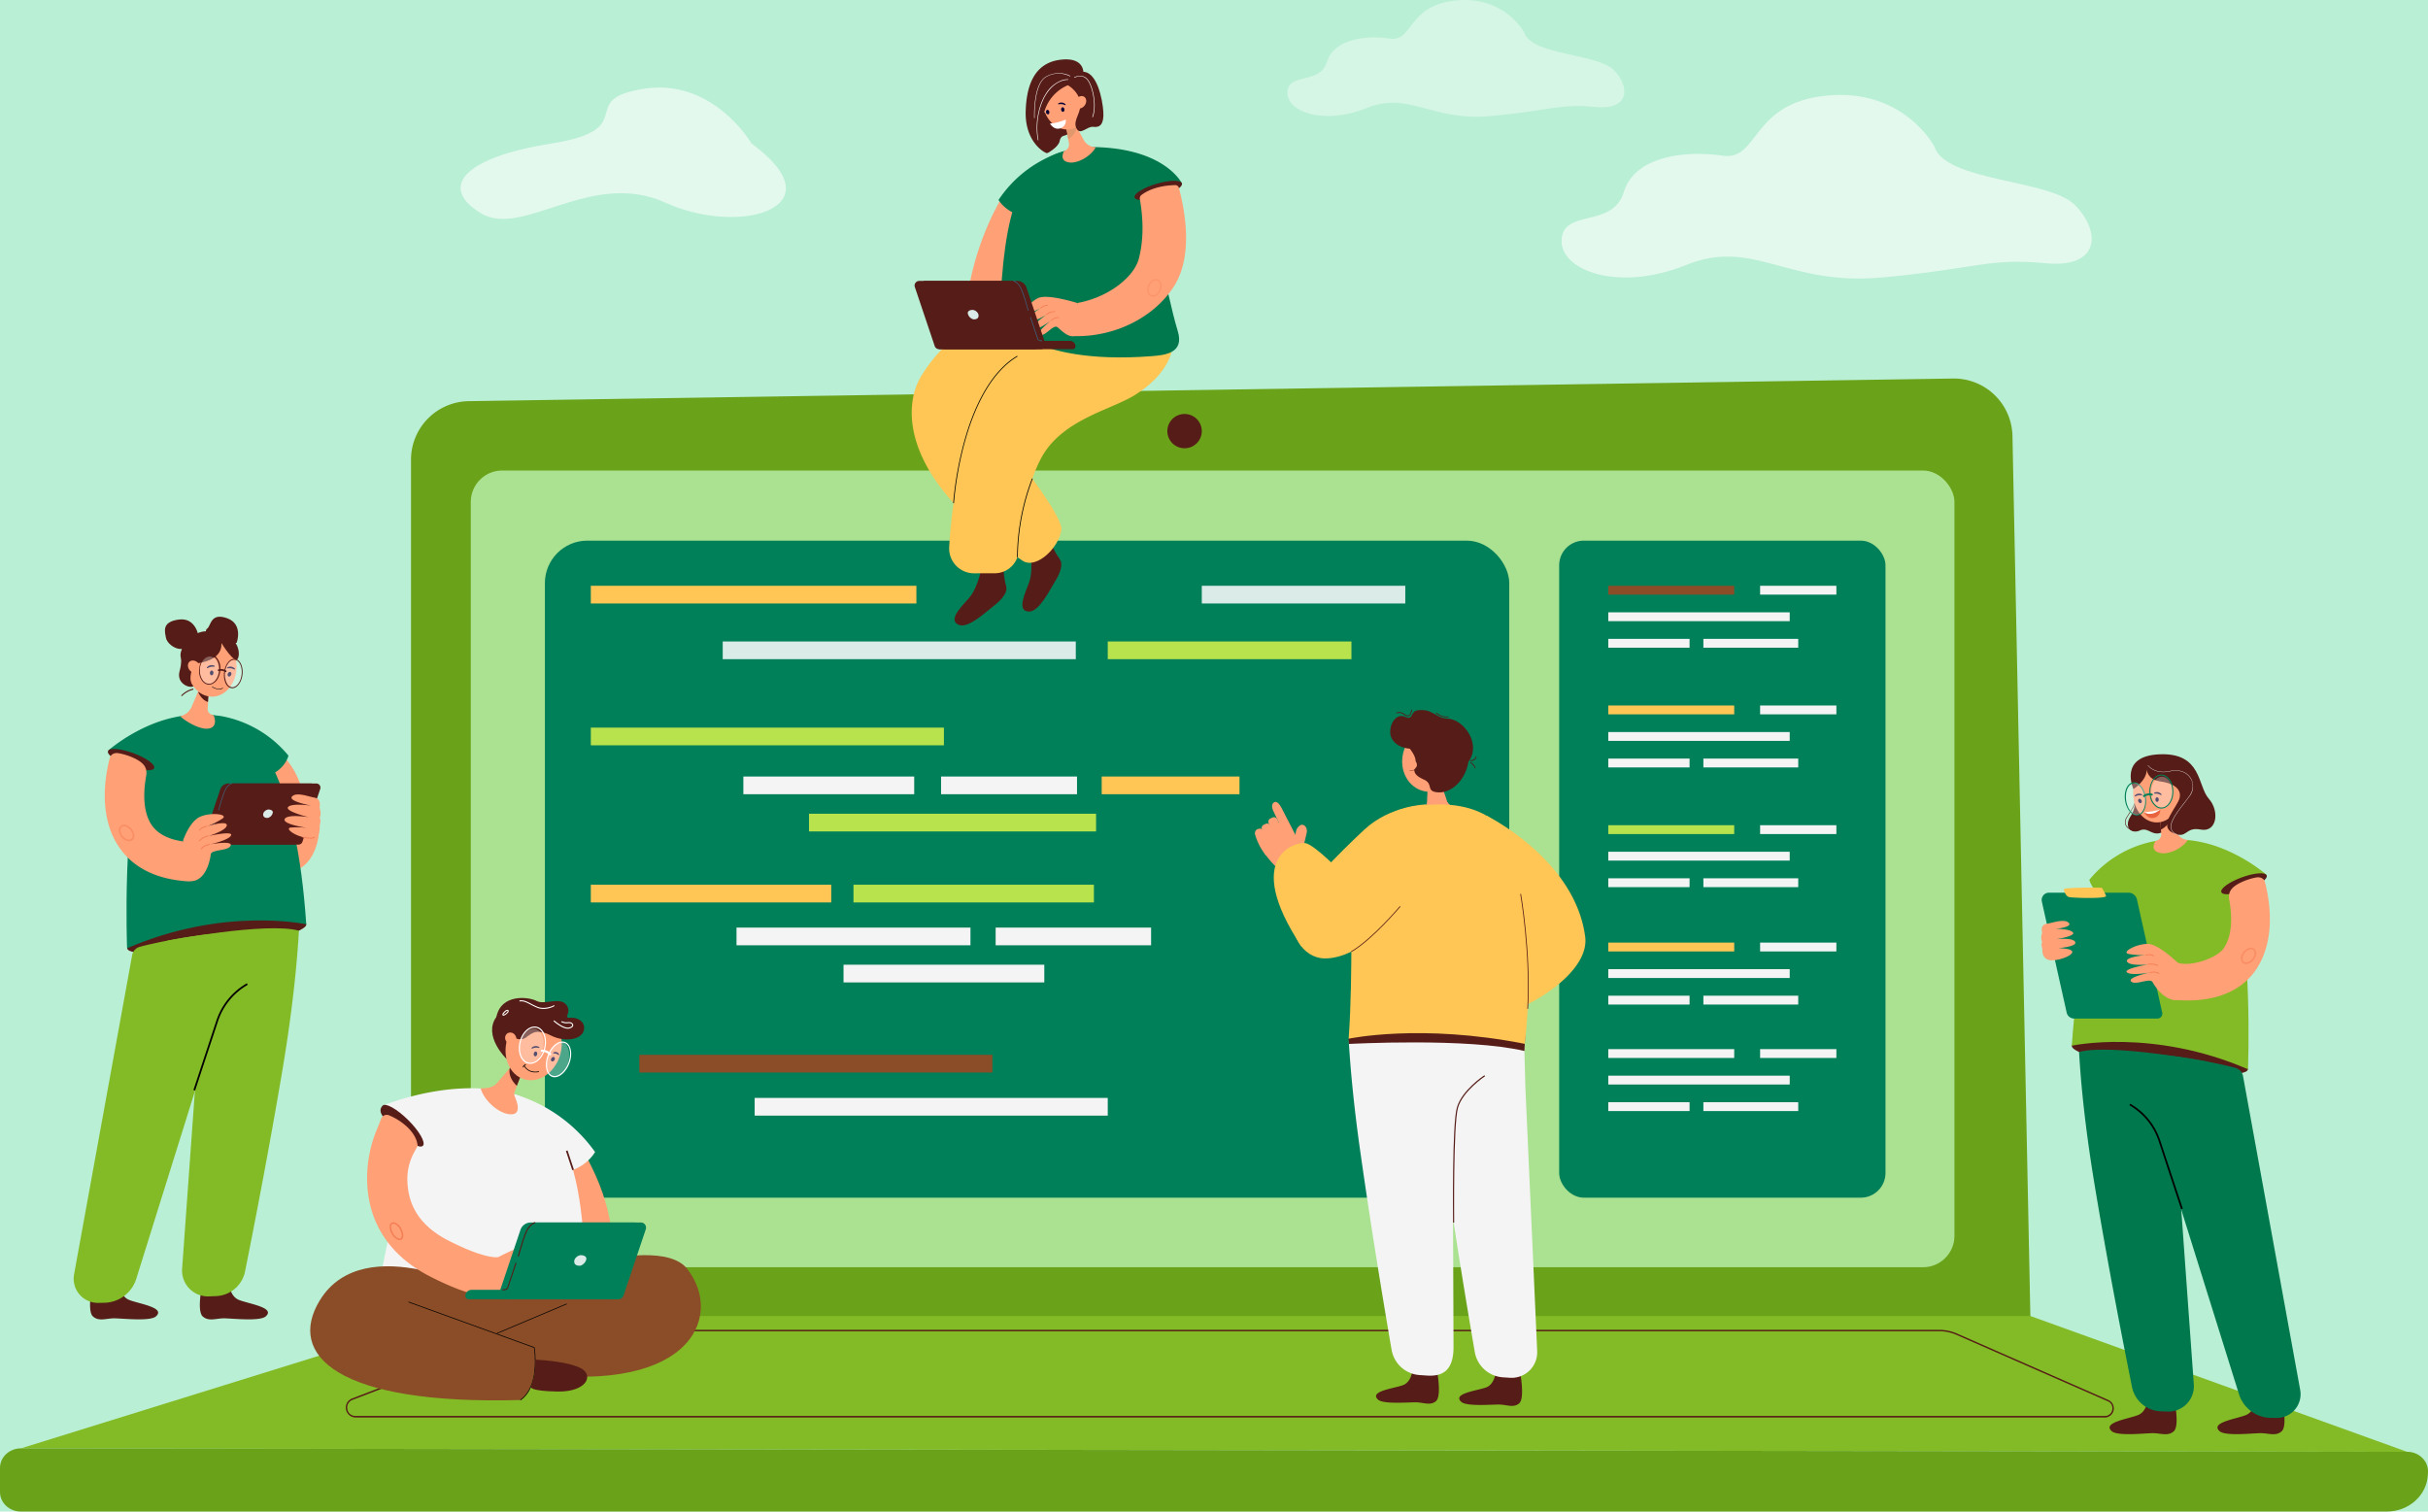 <svg id="Layer_1" data-name="Layer 1" xmlns="http://www.w3.org/2000/svg" viewBox="0 0 1279.61 796.71"><defs><style>.cls-1{fill:#b9efd4;}.cls-2{opacity:0.6;}.cls-3{fill:#fff;}.cls-4{opacity:0.4;}.cls-5{fill:#6aa319;}.cls-6{fill:#abe291;}.cls-7{fill:#83bb26;}.cls-8{fill:#561c17;}.cls-9{fill:#008059;}.cls-10{fill:#ffc655;}.cls-11{fill:#b8e34d;}.cls-12{fill:#8a4d27;}.cls-13{fill:#f4f4f4;}.cls-14{fill:#daebe8;}.cls-15{fill:#ffa076;}.cls-16{fill:#00784d;}.cls-17{opacity:0.3;}.cls-18{fill:#f47c53;}.cls-19{fill:#366f90;}.cls-20{fill:#020202;}.cls-21{fill:#e1986c;}.cls-22{fill:#080435;}.cls-23{fill:#e9633e;}.cls-24{opacity:0.5;}</style></defs><rect class="cls-1" width="1279.61" height="796.71"/><g class="cls-2"><path class="cls-3" d="M1019.82,77.17s-16-30.65-56.54-26.81-35.7,34.57-55,31.69-46.32,0-52.1,19.2-31.84,8.65-32.81,25,29.91,27.85,65.61,13.44,53.06,11.19,103.24,6.56,56.38-10.4,86.08-7.52,29-17.35,15.48-30.8S1025.61,95.74,1019.82,77.17Z" transform="translate(-0.39)"/></g><g class="cls-4"><path class="cls-3" d="M803.8,17.26S793.62-2.23,767.86.21s-22.7,22-35,20.15-29.45,0-33.13,12.21-20.24,5.49-20.85,15.87,19,17.71,41.71,8.55,33.74,7.11,65.63,4.17,35.85-6.61,54.73-4.78,18.43-11,9.84-19.58S807.48,29.06,803.8,17.26Z" transform="translate(-0.39)"/></g><g class="cls-2"><path class="cls-3" d="M396.51,75.68s-20.06-34.58-56.76-28.9-.82,21.28-48.94,28.9-58.72,23.87-36.7,36.86S312,89,351.16,106.85,442.67,109.46,396.51,75.68Z" transform="translate(-0.39)"/></g><path class="cls-5" d="M1039.91,763.38l-792.26-9A30.9,30.9,0,0,1,217,723.52V242.25a30.88,30.88,0,0,1,30.49-30.81l782-11.92A30.9,30.9,0,0,1,1061,229.71L1071.22,732A30.89,30.89,0,0,1,1039.91,763.38Z" transform="translate(-0.39)"/><rect class="cls-6" x="248.11" y="247.99" width="781.93" height="419.94" rx="16.57"/><polygon class="cls-7" points="235.56 693.64 11.04 763.4 1268.61 765.22 1070.05 693.64 235.56 693.64"/><path class="cls-5" d="M.39,773.7v12.71c0,5.69,4.93,10.3,11,10.3H1258.26c11.56,0,21.09-8.48,21.65-19.28L1280,776c.3-5.87-4.7-10.79-11-10.8L11.42,763.4C5.33,763.39.39,768,.39,773.7Z" transform="translate(-0.39)"/><ellipse class="cls-8" cx="624.29" cy="227.23" rx="9.08" ry="9.04"/><rect class="cls-9" x="287.17" y="284.95" width="508.24" height="346.32" rx="22.39"/><rect class="cls-9" x="821.71" y="284.95" width="171.99" height="346.32" rx="13.02"/><rect class="cls-10" x="311.38" y="308.75" width="171.58" height="9.33"/><rect class="cls-11" x="311.38" y="383.51" width="186.08" height="9.33"/><rect class="cls-10" x="311.38" y="466.32" width="126.7" height="9.33"/><rect class="cls-11" x="449.81" y="466.32" width="126.7" height="9.33"/><rect class="cls-12" x="336.94" y="555.98" width="186.08" height="9.33"/><rect class="cls-13" x="397.73" y="578.69" width="186.08" height="9.33"/><rect class="cls-13" x="388.16" y="488.91" width="123.3" height="9.33"/><rect class="cls-13" x="524.73" y="488.91" width="81.92" height="9.33"/><rect class="cls-13" x="444.56" y="508.48" width="105.81" height="9.33"/><rect class="cls-13" x="391.77" y="409.29" width="90.04" height="9.33"/><rect class="cls-11" x="426.36" y="428.9" width="151.29" height="9.33"/><rect class="cls-13" x="495.97" y="409.29" width="71.64" height="9.33"/><rect class="cls-12" x="847.61" y="308.75" width="66.36" height="4.66"/><rect class="cls-13" x="847.61" y="336.73" width="42.83" height="4.66"/><rect class="cls-13" x="897.72" y="336.73" width="49.99" height="4.66"/><rect class="cls-13" x="927.62" y="308.75" width="40.19" height="4.66"/><rect class="cls-13" x="847.61" y="322.74" width="95.61" height="4.66"/><rect class="cls-10" x="847.61" y="371.85" width="66.36" height="4.66"/><rect class="cls-13" x="847.61" y="399.83" width="42.83" height="4.66"/><rect class="cls-13" x="897.72" y="399.83" width="49.99" height="4.66"/><rect class="cls-13" x="927.62" y="371.85" width="40.19" height="4.66"/><rect class="cls-13" x="847.61" y="385.84" width="95.61" height="4.66"/><rect class="cls-11" x="847.61" y="434.95" width="66.36" height="4.66"/><rect class="cls-13" x="847.61" y="462.93" width="42.83" height="4.66"/><rect class="cls-13" x="897.72" y="462.93" width="49.99" height="4.66"/><rect class="cls-13" x="927.62" y="434.95" width="40.19" height="4.66"/><rect class="cls-13" x="847.61" y="448.94" width="95.61" height="4.66"/><rect class="cls-10" x="847.61" y="496.82" width="66.36" height="4.66"/><rect class="cls-13" x="847.61" y="524.81" width="42.83" height="4.66"/><rect class="cls-13" x="897.72" y="524.81" width="49.99" height="4.66"/><rect class="cls-13" x="927.62" y="496.82" width="40.19" height="4.66"/><rect class="cls-13" x="847.61" y="510.82" width="95.61" height="4.66"/><rect class="cls-13" x="847.61" y="552.97" width="66.36" height="4.66"/><rect class="cls-13" x="847.61" y="580.95" width="42.83" height="4.66"/><rect class="cls-13" x="897.72" y="580.95" width="49.99" height="4.66"/><rect class="cls-13" x="927.62" y="552.97" width="40.19" height="4.66"/><rect class="cls-13" x="847.61" y="566.96" width="95.61" height="4.66"/><rect class="cls-10" x="580.62" y="409.29" width="72.62" height="9.33"/><rect class="cls-14" x="380.89" y="338.11" width="186.08" height="9.33"/><rect class="cls-11" x="583.81" y="338.11" width="128.43" height="9.33"/><rect class="cls-14" x="633.37" y="308.75" width="107.25" height="9.33"/><path class="cls-8" d="M518.29,296.52s-1.85,12-6.77,18.14c-3.25,4-12.21,12-5.84,14.7,5.09,2.13,14.88-7.35,18.06-9.71s8-6.81,6.91-10.62c-2.2-7.87-1.47-17.77-1.47-17.77Z" transform="translate(-0.39)"/><path class="cls-8" d="M542.89,287.2s2.46,11.9,0,19.35c-1.63,4.91-7.24,15.51-.33,15.8,5.51.24,11.38-12,13.54-15.35s5.1-9.15,2.77-12.34c-4.82-6.63-7.59-16.16-7.59-16.16Z" transform="translate(-0.39)"/><path class="cls-10" d="M539.43,295.61c-66-43.83-62.76-82.24-53.61-97.25,10.63-17.45,27.45-31.24,53.24-37.39A142.34,142.34,0,0,1,558,157.84a13.18,13.18,0,0,1,14.52,13.42l-.59,22.36h0c-11-.22-44.44,3.12-53.19,20.84-1.82,3.69,42.62,55.65,41,65C557.83,290,545.89,299.9,539.43,295.61Z" transform="translate(-0.39)"/><path class="cls-10" d="M513.83,302.18a13.12,13.12,0,0,1-13.2-13.86c1-16.77,4.13-45.32,13.94-66.88,5.57-12.24,14.42-23.36,26.3-33.06A147.11,147.11,0,0,1,572.75,169c20.28-9.28,34.89-8,34.89-8l11.08,16.27c-.15,0,3.11,16.4-20.32,31-12.93,8-38.92,13-49.61,33.8-7.63,14.87-10.54,34.58-11.51,48.35a12.66,12.66,0,0,1-12.6,11.73Z" transform="translate(-0.39)"/><path class="cls-15" d="M528.91,103.31s-13.62,20.85-18.49,51.77c-3.23,20.45,34.17-3.36,34.17-3.36L546.25,109Z" transform="translate(-0.39)"/><path class="cls-16" d="M597,91.52s-10.37-17.64-34.28-12.23-33.66,29.73-35.37,88.1c0,0,14.36,25.29,79.68,20.36,7.24-.55,17.61-1.5,14.08-13.18C614.52,152.86,608.15,109.55,597,91.52Z" transform="translate(-0.39)"/><path class="cls-16" d="M623.29,96.68l-24.59,4.6s-43,12.66-55.05,12.76-17-8.67-17-8.67a63.61,63.61,0,0,1,30.06-24.14,60.62,60.62,0,0,1,6-1.94,44.67,44.67,0,0,1,10.69-1.78C614,77.05,623.29,96.68,623.29,96.68Z" transform="translate(-0.39)"/><path class="cls-8" d="M623.29,96.68c.54,1.93-4.62,5.15-11.51,7.19s-12.91,2.13-13.44.2,4.62-5.15,11.51-7.19S622.76,94.75,623.29,96.68Z" transform="translate(-0.39)"/><path class="cls-15" d="M619.05,151c-10.51,16.38-31.32,26.84-53.18,26.15l2.33-17.46c16.95-3.07,29.95-14.06,32.37-23.31,3-11.64,2-23,.55-31.48a2.2,2.2,0,0,1,.83-2.12c2.17-1.66,7.79-5,17.82-5.21A1.93,1.93,0,0,1,621.69,99C625.89,114.79,628.42,136.42,619.05,151Z" transform="translate(-0.39)"/><g class="cls-17"><path class="cls-18" d="M608,156.41a2.83,2.83,0,0,1-1.11-.23c-1.84-.78-2.48-3.42-1.44-5.88a5.57,5.57,0,0,1,2.86-3,3.08,3.08,0,0,1,2.38,0c1.83.79,2.48,3.42,1.44,5.89h0a5.58,5.58,0,0,1-2.87,3A3.38,3.38,0,0,1,608,156.41Zm1.58-8.58a2.58,2.58,0,0,0-1,.2,4.78,4.78,0,0,0-2.43,2.58c-.87,2.06-.41,4.23,1,4.84a2.27,2.27,0,0,0,1.75,0,4.76,4.76,0,0,0,2.42-2.59h0c.88-2,.42-4.22-1-4.83A2.14,2.14,0,0,0,609.56,147.83Z" transform="translate(-0.39)"/></g><path class="cls-15" d="M568.2,159.73s-15.71-5-20.7-2.62-9.58,9.11-6.18,8.31a36.05,36.05,0,0,0,7.47-3s-8.46,5.16-6.39,6.61,9.38-3.11,9.38-3.11-9.57,6.93-7.18,7.67,9.64-4.58,9.64-4.58-8.65,6.81-5.84,7.6,7.11-5.67,9.18-4.22,7.35,8.09,12.09,2.86Z" transform="translate(-0.39)"/><path class="cls-18" d="M548.92,162.55l-.26-.31c.1-.08,2.29-1.89,4-1.4l-.11.39C551.05,160.8,549,162.53,548.92,162.55Z" transform="translate(-0.39)"/><path class="cls-18" d="M551.92,166l-.27-.3a7.19,7.19,0,0,1,4.75-1.67l0,.4A6.91,6.91,0,0,0,551.92,166Z" transform="translate(-0.39)"/><path class="cls-18" d="M554.37,169.14l-.26-.31c.11-.1,2.7-2.24,4.52-1.56l-.14.38C556.89,167.05,554.4,169.12,554.37,169.14Z" transform="translate(-0.39)"/><path class="cls-8" d="M548.9,184.05H498.49a2.46,2.46,0,0,1-2.33-1.66l-10.47-31.14a2.42,2.42,0,0,1,2.32-3.18H536.5a5.1,5.1,0,0,1,4.86,3.47l9.87,29.33A2.42,2.42,0,0,1,548.9,184.05Z" transform="translate(-0.39)"/><path class="cls-8" d="M545.74,184.05H495.33a2.45,2.45,0,0,1-2.33-1.66l-10.48-31.14a2.43,2.43,0,0,1,2.33-3.18h48.48a5.12,5.12,0,0,1,4.87,3.47l9.87,29.33A2.43,2.43,0,0,1,545.74,184.05Z" transform="translate(-0.39)"/><path class="cls-14" d="M510.42,165c0-1.18,1.37-1.66,2.56-1.66s3.15,1.29,3.14,3-1.42,2-2.61,2A4,4,0,0,1,510.42,165Z" transform="translate(-0.39)"/><path class="cls-8" d="M564.28,179.65h-69v4.4h70.42a1.49,1.49,0,0,0,1.49-1.48h0A2.93,2.93,0,0,0,564.28,179.65Z" transform="translate(-0.39)"/><path class="cls-19" d="M542.16,163.81c0-.09-2.5-9.32-4.1-12.19a6.89,6.89,0,0,0-3.55-3.4l.09-.31c.08,0,2.1.6,3.74,3.55s4,11.89,4.13,12.27Z" transform="translate(-0.39)"/><path class="cls-19" d="M549.61,179.81c-1.87,0-2.34-.82-2.36-.85l-3.94-11.71.31-.1,3.93,11.68h0s.43.66,2.06.66Z" transform="translate(-0.39)"/><path class="cls-20" d="M503.14,265.19l-.41,0A184.11,184.11,0,0,1,508.46,233c4.3-15.69,12.66-36.3,28-45.45l.21.34c-15.24,9.09-23.55,29.6-27.84,45.21A183.34,183.34,0,0,0,503.14,265.19Z" transform="translate(-0.39)"/><path class="cls-20" d="M536.79,293.7h-.4a118.76,118.76,0,0,1,7.91-41.56l.38.16A118.21,118.21,0,0,0,536.79,293.7Z" transform="translate(-0.39)"/><path class="cls-8" d="M552.67,80.47s5.59-2.86,6.19-6.17,2.86-2.52,4-3.46-3.16-9.37-3.16-9.37l-12.44-3.24L550,73.47Z" transform="translate(-0.39)"/><path class="cls-15" d="M577.81,77.54a7.17,7.17,0,0,1-6.23-3.69l-3.91-7.11-1.14-2.07-6.68-12.13,2.2,13,1.32,7.81.38,2.23a3.61,3.61,0,0,1-2.61,4.06h0c-.83,1.67-1.87,5,2.27,5.9,4.87,1,12.15-3.37,14.47-8Z" transform="translate(-0.39)"/><path class="cls-21" d="M567.66,66.52c0,.07,0,.14,0,.22.08,4.25-4.27,6.65-4.27,6.65l0,0-1.32-7.81c1.34-.64,3.27-1.35,4.48-.89A1.87,1.87,0,0,1,567.66,66.52Z" transform="translate(-0.39)"/><ellipse class="cls-15" cx="559.46" cy="54.69" rx="12.43" ry="15.26" transform="matrix(1, -0.1, 0.1, 1, -3.05, 54.2)"/><path class="cls-3" d="M553.73,65.15A27.17,27.17,0,0,0,562.05,63a4.12,4.12,0,0,1-3.81,4.82C555.6,68.21,553.73,65.15,553.73,65.15Z" transform="translate(-0.39)"/><path class="cls-22" d="M558.27,55a.28.28,0,0,1-.2-.15.28.28,0,0,1,.12-.38,3.07,3.07,0,0,1,3.72.47.28.28,0,0,1,0,.4.31.31,0,0,1-.4,0,4.92,4.92,0,0,0-3.09-.39A.29.29,0,0,1,558.27,55Z" transform="translate(-0.39)"/><path class="cls-22" d="M561.38,57.62c.08.67-.24,1.26-.73,1.32s-.95-.43-1-1.1a1.08,1.08,0,0,1,.72-1.31C560.83,56.46,561.29,57,561.38,57.62Z" transform="translate(-0.39)"/><path class="cls-22" d="M553.42,58.9c.12.66-.16,1.27-.64,1.36s-1-.36-1.11-1,.16-1.27.64-1.36S553.29,58.24,553.42,58.9Z" transform="translate(-0.39)"/><path class="cls-8" d="M564.54,44.4A21.67,21.67,0,0,0,550,66.32c0,.57.08,1.14.14,1.74,0,0,6.53.81,7.47,7,.29,1.94-5.08,5.82-5.49,5.68-3.1-1-11.57-7.53-11.17-22s5-25.55,18.16-27.23,12.26,7.25,12.26,7.25A12.46,12.46,0,0,1,564.54,44.4Z" transform="translate(-0.39)"/><path class="cls-8" d="M562.68,44.6s.24.12.63.36c1.5.95,5.26,3.72,6.31,8.28,1.32,5.74-4,9.89-2,14.24s5.57-1.08,9-.62,5.65-1.31,5.25-7.91-3.41-21.81-11.24-21.08Z" transform="translate(-0.39)"/><path class="cls-15" d="M571.82,55.84c-1.28,1.46-3.22,1.78-4.35.72s-1-3.12.27-4.59,3.22-1.78,4.35-.72S573.09,54.38,571.82,55.84Z" transform="translate(-0.39)"/><path class="cls-3" d="M547.51,73.94a.14.14,0,0,1-.14-.12c-1.82-9.42.74-19,4.08-24.24a17,17,0,0,1,7.86-7,9.4,9.4,0,0,1,3.93-.79.14.14,0,0,1,.14.16.15.15,0,0,1-.16.13c-.06,0-6.39-.39-11.51,7.7-3.32,5.23-5.85,14.68-4.05,24a.15.15,0,0,1-.12.17Z" transform="translate(-0.39)"/><path class="cls-3" d="M576.2,61.77h-.05a.15.15,0,0,1-.09-.19c2.35-6.4-.15-16.86-2.9-19.79s-6.28-.91-6.43-.82a.15.15,0,0,1-.14-.26s3.93-2.15,6.78.88,5.35,13.6,3,20.09A.15.15,0,0,1,576.2,61.77Z" transform="translate(-0.39)"/><path class="cls-3" d="M545.56,62.29a.15.15,0,0,1-.15-.14,61.1,61.1,0,0,1,.53-9.46c.93-6.63,2.88-10.78,5.79-12.36a13.66,13.66,0,0,1,9-1.57A11.69,11.69,0,0,1,564.45,40a.16.16,0,0,1,0,.21.15.15,0,0,1-.2,0,13,13,0,0,0-12.43.3c-6.74,3.66-6.16,21.37-6.16,21.55a.14.14,0,0,1-.14.15Z" transform="translate(-0.39)"/><path class="cls-8" d="M1132.44,736.46s-.18,7.29-5.13,9.34-19.3,3.91-13.94,8.59c3.08,2.68,17.57,1,21.66,1s7.94,1.77,11-1c3.34-3,0-17.93,0-17.93a16.43,16.43,0,0,1-6.71,1.75C1134.73,738.09,1132.44,736.46,1132.44,736.46Z" transform="translate(-0.39)"/><path class="cls-8" d="M1189.29,736.46s-.18,7.28-5.13,9.34-19.29,3.91-13.94,8.59c3.08,2.68,17.57,1,21.67,1s7.93,1.77,11-1c3.35-3,0-17.93,0-17.93a16.43,16.43,0,0,1-6.71,1.75C1191.58,738.09,1189.29,736.46,1189.29,736.46Z" transform="translate(-0.39)"/><path class="cls-16" d="M1095.65,536.85s-.92,30.48,8.86,88.95c7,42.21,15.38,84.75,19.47,105.14a16,16,0,0,0,14.93,12.92l3.93.15a13.37,13.37,0,0,0,13.73-14.46l-9.92-138-2.44-45.41Z" transform="translate(-0.39)"/><path class="cls-8" d="M1185.06,563.67c-.45,3.71-21.53,3.26-47.33,0s-45.89-8.81-45.44-12.52,21.27-4.16,47.07-.91S1185.51,560,1185.06,563.67Z" transform="translate(-0.39)"/><path class="cls-16" d="M1125.27,558.62l55.09,176.14a17.76,17.76,0,0,0,16.58,12.55l3.31.06a12.53,12.53,0,0,0,12.37-14.89L1182.48,567a5.49,5.49,0,0,0-3.8-4.08C1168.34,559.93,1124.26,551.34,1125.27,558.62Z" transform="translate(-0.39)"/><path class="cls-7" d="M1176.44,462.27s-7.33-20.53-33.44-19.6-45.83,35.09-50.71,108.49c0,0,42.76-9.33,92.84,12.44C1185.13,563.6,1187.91,492.18,1176.44,462.27Z" transform="translate(-0.39)"/><path class="cls-7" d="M1194.78,461l-18.5,11.78s-47.55,4.74-60.17,2.46-14.59-11.52-14.59-11.52a58.66,58.66,0,0,1,34.86-20.46,63,63,0,0,1,6.62-.62,65.4,65.4,0,0,1,11.55.26C1177.13,445.35,1194.78,461,1194.78,461Z" transform="translate(-0.39)"/><path class="cls-20" d="M1149.89,637.35l-11.84-35.85a34,34,0,0,0-15.43-18.94l.46-.8a34.93,34.93,0,0,1,15.85,19.45l11.85,35.85Z" transform="translate(-0.39)"/><path class="cls-8" d="M1125.09,438.1c-.14,0-3.51-.85-4.51-3.25a4.69,4.69,0,0,1,.71-4.35l1.24-2c2.61-4.15,3.49-5.55,2.81-8.8l.3-.06c.71,3.37-.26,4.91-2.85,9-.38.59-.79,1.25-1.24,2a4.42,4.42,0,0,0-.69,4.07c.94,2.26,4.27,3.07,4.3,3.08Z" transform="translate(-0.39)"/><path class="cls-8" d="M1125.49,419.7a15.27,15.27,0,0,1-2.31,10.67c-3.47,5.46.3,9.44,5,7.34s6.49,3.87,12.5.57S1125.49,419.7,1125.49,419.7Z" transform="translate(-0.39)"/><path class="cls-15" d="M1153.26,442.75a7.24,7.24,0,0,1-5.89-4.29l-3.23-7.48-.94-2.17-5.52-12.76,1,13.23.58,7.94.16,2.26a3.61,3.61,0,0,1-3,3.81h0c-1,1.59-2.34,4.83,1.71,6.11,4.77,1.51,12.47-2.22,15.24-6.65Z" transform="translate(-0.39)"/><path class="cls-8" d="M1144.15,430.76c0,.08,0,.15,0,.22-.32,4.27-4.9,6.26-4.9,6.26l0,0-.58-7.94c1.41-.51,3.4-1,4.57-.47A1.86,1.86,0,0,1,1144.15,430.76Z" transform="translate(-0.39)"/><ellipse class="cls-15" cx="1136.69" cy="418.16" rx="12.49" ry="15.33"/><path class="cls-15" d="M1147.89,420.48c-1.41,1.34-3.39,1.48-4.42.3s-.71-3.21.71-4.56,3.39-1.48,4.42-.3S1149.31,419.13,1147.89,420.48Z" transform="translate(-0.39)"/><path class="cls-23" d="M1130.35,428.09a27.37,27.37,0,0,0,8.53-1.4,4.14,4.14,0,0,1-4.26,4.47C1131.93,431.32,1130.35,428.09,1130.35,428.09Z" transform="translate(-0.39)"/><path class="cls-3" d="M1130.35,428.09a5.6,5.6,0,0,0,3.44.84c2.41,0,5.09-2.24,5.09-2.24A40.94,40.94,0,0,1,1130.35,428.09Z" transform="translate(-0.39)"/><path class="cls-22" d="M1135.87,418.31a.25.25,0,0,1-.19-.17.27.27,0,0,1,.15-.36,3.07,3.07,0,0,1,3.68.81.27.27,0,0,1,0,.4.3.3,0,0,1-.4,0,4.87,4.87,0,0,0-3-.68A.28.28,0,0,1,1135.87,418.31Z" transform="translate(-0.39)"/><path class="cls-22" d="M1138.11,421.42c0,.67-.36,1.23-.85,1.25s-.9-.52-.93-1.2.36-1.23.85-1.24S1138.09,420.74,1138.11,421.42Z" transform="translate(-0.39)"/><path class="cls-22" d="M1125.73,419.79a.27.27,0,0,1-.24-.09.28.28,0,0,1,0-.4,3.11,3.11,0,0,1,3.72-.64.29.29,0,0,1,.14.38.32.32,0,0,1-.38.14,4.84,4.84,0,0,0-3.08.53A.35.35,0,0,1,1125.73,419.79Z" transform="translate(-0.39)"/><path class="cls-22" d="M1129,421.81a1.09,1.09,0,0,1-.3,1.47c-.45.2-1-.13-1.32-.75a1.08,1.08,0,0,1,.31-1.47C1128.13,420.85,1128.72,421.19,1129,421.81Z" transform="translate(-0.39)"/><path class="cls-8" d="M1131.77,405.61s.27,5.32,7,6.23,11.28,3.71,10.38,8.5-11.66,14.72-3.75,18.56,6.23-3.32,14.8-1.66,10.12-9.73,4.22-16.34-3.52-24.12-25.65-23.34-14,18.35-14,18.35S1131.79,411.48,1131.77,405.61Z" transform="translate(-0.39)"/><path class="cls-3" d="M1147.63,439.89a4.65,4.65,0,0,1-3.05-3c-1-3.56,3.21-8.95,6.89-13.71,1-1.25,1.89-2.43,2.7-3.56,2.26-3.13,2.45-6.72.52-9.6-2.11-3.15-6.14-4.48-10.51-3.48s-7.36.1-9.1-.84a8.28,8.28,0,0,1-2.79-2.31l.15-.1c0,.05,3.48,5,11.69,3.08,4.45-1,8.55.34,10.71,3.55a8.45,8.45,0,0,1-.52,9.8c-.81,1.13-1.73,2.32-2.7,3.57-3.66,4.72-7.81,10.08-6.86,13.56a4.37,4.37,0,0,0,2.93,2.84Z" transform="translate(-0.39)"/><path class="cls-9" d="M1125.26,429.59c-1.87-.68-3.52-2.75-4.41-5.51-1.44-4.51-.43-9.52,2.26-11.18a3.59,3.59,0,0,1,3.25-.31c1.87.68,3.52,2.74,4.4,5.5h0c1.45,4.5.43,9.52-2.25,11.18a3.53,3.53,0,0,1-1.91.56A4,4,0,0,1,1125.26,429.59Zm5-11.32c-.83-2.61-2.35-4.53-4.07-5.17a3.12,3.12,0,0,0-2.76.27c-2.48,1.53-3.38,6.27-2,10.54.84,2.6,2.36,4.53,4.08,5.17a3.13,3.13,0,0,0,2.75-.27c2.49-1.54,3.39-6.27,2-10.54Z" transform="translate(-0.39)"/><g class="cls-17"><path class="cls-3" d="M1145.21,415.17c1,4.37-.6,9.08-3.58,10.5s-6.2-1-7.2-5.36.6-9.08,3.58-10.5S1144.21,410.79,1145.21,415.17Z" transform="translate(-0.39)"/></g><g class="cls-17"><path class="cls-3" d="M1130.88,418.46c1,4.4-.33,9.17-3,10.65s-5.62-.87-6.63-5.27.33-9.17,3-10.65S1129.88,414.06,1130.88,418.46Z" transform="translate(-0.39)"/></g><path class="cls-9" d="M1137.48,425.73a8.22,8.22,0,0,1-4-5.75c-1.09-4.68.69-9.73,4-11.26a4.58,4.58,0,0,1,4,0,8.19,8.19,0,0,1,4,5.74h0c1.1,4.68-.68,9.73-4,11.26a4.59,4.59,0,0,1-2,.46A4.73,4.73,0,0,1,1137.48,425.73Zm.18-16.52c-3.05,1.43-4.69,6.2-3.66,10.64a7.79,7.79,0,0,0,3.72,5.38,4.17,4.17,0,0,0,3.57,0c3-1.43,4.7-6.2,3.66-10.63h0a7.79,7.79,0,0,0-3.71-5.38,4.3,4.3,0,0,0-1.83-.43A4.21,4.21,0,0,0,1137.66,409.21Z" transform="translate(-0.39)"/><path class="cls-9" d="M1130.29,420.1a.5.5,0,0,0,.33-.12h0a4.71,4.71,0,0,1,3.73-.66.54.54,0,0,0,.61-.4.51.51,0,0,0-.41-.6,5.59,5.59,0,0,0-4.59.86.51.51,0,0,0-.06.73A.52.52,0,0,0,1130.29,420.1Z" transform="translate(-0.39)"/><path class="cls-8" d="M1195,461.44c.64,1.85-4.19,5.32-10.8,7.75s-12.49,2.89-13.13,1,4.19-5.32,10.8-7.75S1194.4,459.58,1195,461.44Z" transform="translate(-0.39)"/><path class="cls-15" d="M1144,521.28l5.45-9.17c0-1.84-3.06-5.23-1.31-4.65,6.82,2.25,20.47-2.42,24.07-7.48,5-7,4.46-17.93,3.07-25.5-.71-3.87.57-6.46,5.27-8.94a32.37,32.37,0,0,1,9-3.06c2-.33,4,.46,4.49,2.41a81.39,81.39,0,0,1,2.35,13.39c1.18,13.26-1.39,24.81-7.43,33.37-7.43,10.52-21.26,17.25-43,15.35C1144,526.83,1144,523.26,1144,521.28Z" transform="translate(-0.39)"/><g class="cls-24"><path class="cls-18" d="M1184.12,508.14a2.74,2.74,0,0,1-1.72-.57c-1.47-1.18-1.31-3.82.36-5.89s4.22-2.78,5.7-1.6a3,3,0,0,1,1,2.7,6,6,0,0,1-1.36,3.19h0A5.4,5.4,0,0,1,1184.12,508.14Zm2.61-7.73a4.57,4.57,0,0,0-3.27,1.84c-1.33,1.65-1.56,3.76-.49,4.61s3.09.19,4.43-1.46h0a5.07,5.07,0,0,0,1.16-2.7,2.14,2.14,0,0,0-.67-1.92A1.85,1.85,0,0,0,1186.73,500.41Z" transform="translate(-0.39)"/></g><path class="cls-16" d="M1164.31,559.65s-51.5-9.79-68.2-5.17l8,11.81,29.77,1.68Z" transform="translate(-0.39)"/><path class="cls-9" d="M1137.4,536.85h-43.89a4,4,0,0,1-3.94-3.14l-13.08-58.51a3.85,3.85,0,0,1,3.78-4.69h41.88a4.57,4.57,0,0,1,4.45,3.55l13.33,59.65A2.58,2.58,0,0,1,1137.4,536.85Z" transform="translate(-0.39)"/><path class="cls-15" d="M1149.73,509s-11.21-11.38-17.35-11.48-14.06,4.38-10.27,5.25a40.34,40.34,0,0,0,8.94.64s-11,1-9.64,3.45,10.9,1.51,10.9,1.51-13,2.21-11,4.12,11.88.16,11.88.16-12,2.54-9.59,4.71,9.9-2.17,11.24.29,7.53,11.76,14.85,8.87Z" transform="translate(-0.39)"/><path class="cls-18" d="M1135.41,504.11c-1.32-1.19-4.27-.49-4.3-.49l-.11-.44c.13,0,3.22-.76,4.71.59Z" transform="translate(-0.39)"/><path class="cls-18" d="M1137.57,509.19a7.72,7.72,0,0,0-5.21-.62l-.11-.43a8,8,0,0,1,5.55.66Z" transform="translate(-0.39)"/><path class="cls-18" d="M1138.12,513.39c-1.3-1.38-4.8-.54-4.84-.53l-.11-.44c.16,0,3.8-.9,5.28.67Z" transform="translate(-0.39)"/><path class="cls-15" d="M1076.76,500.29s-.61,5.29,4.25,5.81c6.18.66,20.06-6,4.13-6.33-.39,0,10.17-.75,8.91-3.29s-10.38-1.38-10.38-1.38,11.1-1.69,9.13-3.71-9.16-1.75-9.16-1.75,9.39-1,7-3.27-8.46.06-11.28.47-3.28,2.22-2.72,4.75c0,0-.92,2.84-.14,4.4.3.6-.21,1.31-.19,1.78A16.68,16.68,0,0,0,1076.76,500.29Z" transform="translate(-0.39)"/><path class="cls-10" d="M1110.32,472.17a28.76,28.76,0,0,0-2.12-4.15c-.48-.39-20.26-.26-20.13.65s.91,3.63,2.73,4.14S1111.07,473.82,1110.32,472.17Z" transform="translate(-0.39)"/><path class="cls-8" d="M1109.65,747.12H187.7a5.19,5.19,0,0,1-1.82-10l89.58-34.38a27.54,27.54,0,0,1,9.87-1.83h736.94a23.74,23.74,0,0,1,9.57,2l79.71,35a4.84,4.84,0,0,1-1.9,9.26ZM285.33,701.69a26.7,26.7,0,0,0-9.57,1.77l-89.59,34.39a4.28,4.28,0,0,0-2.71,4.9,4.2,4.2,0,0,0,4.24,3.56h922a3.87,3.87,0,0,0,3.88-3.17,3.93,3.93,0,0,0-2.3-4.54l-79.72-35a22.83,22.83,0,0,0-9.24-1.94Z" transform="translate(-0.39)"/><path class="cls-15" d="M673.71,447.43l-1,.48a1.93,1.93,0,0,1-2.54-.9l-4.66-9.76a1.89,1.89,0,0,1,.9-2.52l1-.48a1.9,1.9,0,0,1,2.53.9l4.67,9.76A1.9,1.9,0,0,1,673.71,447.43Z" transform="translate(-0.39)"/><path class="cls-15" d="M677.59,444.65l-1.08.51a1.88,1.88,0,0,1-2.49-.88l-5-10.38a1.86,1.86,0,0,1,.89-2.48l1.08-.51a1.89,1.89,0,0,1,2.49.88l5,10.39A1.85,1.85,0,0,1,677.59,444.65Z" transform="translate(-0.39)"/><path class="cls-15" d="M683.07,453.6l-.7-.16a2.46,2.46,0,0,1-1.84-2.94l3-12.77c.31-1.31,2.06-3.3,3.37-3,2.18.52,2.44,3,2.14,4.27l-3,12.76A2.48,2.48,0,0,1,683.07,453.6Z" transform="translate(-0.39)"/><path class="cls-15" d="M681.92,443l-.4.18a2.33,2.33,0,0,1-3.1-1.09l-7-14.71c-.54-1.15-1.34-3.85.81-4.63,1.57-.56,3.11,2.17,4,3.92,1.77,3.52,6.82,13.25,6.82,13.25A2.32,2.32,0,0,1,681.92,443Z" transform="translate(-0.39)"/><path class="cls-15" d="M673.81,457.73s-10.07-8.79-10.63-17c-.2-2.83,12.52-8.81,15-6.82s7.87,14,7.87,14Z" transform="translate(-0.39)"/><path class="cls-15" d="M669.44,448.92l-1,.49c-.94.44-.17,2.25-.81,1.45a31.2,31.2,0,0,1-5.69-10.69,2.6,2.6,0,0,1,.9-3.06l.93-.27a2.2,2.2,0,0,1,2.62,1.24l4,8.35A1.88,1.88,0,0,1,669.44,448.92Z" transform="translate(-0.39)"/><path class="cls-8" d="M744.89,721.46s-.35,6.79-5,8.58-18.14,3.16-13.24,7.67c2.8,2.58,16.4,1.33,20.23,1.43s7.37,1.85,10.29-.61c3.2-2.72.45-16.73.45-16.73a15.35,15.35,0,0,1-6.32,1.46A12.35,12.35,0,0,1,744.89,721.46Z" transform="translate(-0.39)"/><path class="cls-13" d="M711.31,550.24c.89,14.1,2.58,32.4,5.71,54.79,6,42.67,13.2,85.7,16.76,106.33a16.07,16.07,0,0,0,14.7,13.4l3.95.27c8,.53,14-2.4,14-15L766,595.41l-6.18-45.8S709.84,527.1,711.31,550.24Z" transform="translate(-0.39)"/><path class="cls-8" d="M788.74,722.63s-.36,6.79-5,8.59-18.14,3.16-13.25,7.66c2.81,2.59,16.41,1.33,20.23,1.43s7.38,1.86,10.29-.61c3.2-2.72.45-16.73.45-16.73a15.28,15.28,0,0,1-6.31,1.46A12.18,12.18,0,0,1,788.74,722.63Z" transform="translate(-0.39)"/><path class="cls-13" d="M754.36,516.45s-1.75,30.64,6.5,89.75c6,42.67,13.2,85.7,16.76,106.33a16.1,16.1,0,0,0,14.7,13.41l4,.26A13.49,13.49,0,0,0,810.52,712l-6.23-139.1-1.22-45.76Z" transform="translate(-0.39)"/><path class="cls-8" d="M766.19,644.39c0-2.1-.58-51.59,2-60.63s14-16.73,14.53-17l.33.49c-.12.08-11.77,7.82-14.28,16.71s-2,60-2,60.47Z" transform="translate(-0.39)"/><path class="cls-15" d="M763,422.23l-3.08-9.17-.9-2.67-5.27-15.7L753,410.3l-.41,9.38-.13,3c-.09,2-1.42,2.44-3,4.19-.66.71-4.86,5-.09,6.95,5.93,2.42,17-1.24,21.25-6C770.58,427.73,764,425.19,763,422.23Z" transform="translate(-0.39)"/><path class="cls-15" d="M739.54,398.73c1.31-9.21,9.08-15.86,17.37-14.86s13.93,9.28,12.61,18.49-9.08,15.87-17.36,14.87S738.23,407.94,739.54,398.73Z" transform="translate(-0.39)"/><path class="cls-8" d="M746,394.69c-8.65.3-12.84-4.3-12.94-8.56-.13-5.47,3.6-10.31,7.94-8.28s2.48-3,6.66-3.48c7.8-1,9.27,4.14,15.65,4.39,8.43.32,18,13.27,11,22.72C774.3,401.48,752.85,394.45,746,394.69Z" transform="translate(-0.39)"/><path class="cls-8" d="M738.32,389.18s9.24,8.2,8,12.82-.91,6.43,4.48,8.89.63,6.46,7.82,6.75,16-7.55,16-20.44a18.54,18.54,0,0,0-4.47-11.88Z" transform="translate(-0.39)"/><path class="cls-15" d="M741.67,401.8a3.3,3.3,0,0,1,4.3-.92,2.73,2.73,0,0,1,.51,4,3.3,3.3,0,0,1-4.3.92A2.74,2.74,0,0,1,741.67,401.8Z" transform="translate(-0.39)"/><path class="cls-8" d="M777.77,405a.21.21,0,0,1-.21-.17,4.94,4.94,0,0,0-2.24-2.74.21.21,0,0,1-.08-.29.21.21,0,0,1,.29-.08,5.23,5.23,0,0,1,2.44,3,.21.21,0,0,1-.15.26Z" transform="translate(-0.39)"/><path class="cls-8" d="M775.43,401.16a.22.22,0,0,1-.22-.2.23.23,0,0,1,.2-.23s2.37-.15,2.7-1.82a.23.23,0,0,1,.26-.17.22.22,0,0,1,.16.26c-.4,2-3,2.15-3.09,2.16Z" transform="translate(-0.39)"/><path class="cls-8" d="M742.33,377.53a1.88,1.88,0,0,1-.46-.06,6.35,6.35,0,0,1-1.77-.87,3.67,3.67,0,0,0-3.61-.61.21.21,0,0,1-.26-.15.2.2,0,0,1,.14-.26,4.09,4.09,0,0,1,4,.66,6.06,6.06,0,0,0,1.65.82,1.09,1.09,0,0,0,.94-.14c.94-.64,1.17-2.67,1.17-2.69a.21.21,0,1,1,.42,0c0,.09-.24,2.25-1.35,3A1.39,1.39,0,0,1,742.33,377.53Z" transform="translate(-0.39)"/><path class="cls-8" d="M762.67,378.08a9.28,9.28,0,0,1-5.54-2.14.21.21,0,0,1,0-.3.22.22,0,0,1,.3,0s2.87,2.46,6.18,2a.2.2,0,0,1,.24.18.21.21,0,0,1-.18.24A6.55,6.55,0,0,1,762.67,378.08Z" transform="translate(-0.39)"/><path class="cls-8" d="M744,406.44a2.45,2.45,0,0,1-.6-.07.1.1,0,1,1,.06-.2c.08,0,2,.58,3.29-1.86a.1.1,0,0,1,.14,0,.1.1,0,0,1,0,.14A3.33,3.33,0,0,1,744,406.44Z" transform="translate(-0.39)"/><path class="cls-8" d="M711.31,550.24s62.71-3.4,92.48,3.72l.44-8.43L762.5,533.26l-33.7.82-10.35,2.19-7.3,11.21Z" transform="translate(-0.39)"/><path class="cls-10" d="M798.22,447.57S792.7,424,758.93,424c-58.84,0-42.34,47.69-47.78,123.49,0,0,37.94-8.17,92.83,2.7,0,0,5.35-41-1.56-75.76C800.6,465.26,800.93,455.54,798.22,447.57Z" transform="translate(-0.39)"/><path class="cls-10" d="M752.16,424s-18.88.28-32.92,13.44-32.11,31.29-36,41.72c-4.72,12.84,4,25.73,15,26s20.93-7.67,20.93-7.67Z" transform="translate(-0.39)"/><path class="cls-10" d="M835.76,493.36c-5.52-40.58-52-63.5-52-63.5l-9.92,50.9,19.38,6.11a15.33,15.33,0,0,1,8,23.49C793.46,521.19,789,535.7,796.92,533,810.53,528.46,838.52,511.19,835.76,493.36Z" transform="translate(-0.39)"/><path class="cls-8" d="M805.73,531.69l-.41,0c1.63-29.74-3.66-60.18-3.72-60.48l.41-.07C802.06,471.42,807.37,501.91,805.73,531.69Z" transform="translate(-0.39)"/><path class="cls-8" d="M712.7,501.75l-.21-.35c11.09-6.5,25.53-23.63,25.67-23.8l.32.27C738.33,478,723.85,495.22,712.7,501.75Z" transform="translate(-0.39)"/><path class="cls-10" d="M707.7,460.19s-14.26-14.77-19.25-15.78-33.72,6.87-2.18,54.42Z" transform="translate(-0.39)"/><path class="cls-15" d="M305.83,603.48c1.85,3.29,20.43,31.93,16.54,59.95l-20.22-7.28-9.24-37.76Z" transform="translate(-0.39)"/><path class="cls-13" d="M225.07,591.74s12.43-22.18,42.68-16,46.75,49.23,38.55,134.57c0,0-48.06-19-110.54-3.68C195.76,706.58,206.05,623.92,225.07,591.74Z" transform="translate(-0.39)"/><path class="cls-13" d="M202,582.78l21.26,21.12s54.51,14.66,69.65,14.49S314,607.2,314,607.2A80.65,80.65,0,0,0,275.37,578a73,73,0,0,0-7.62-2.25,78.16,78.16,0,0,0-13.51-2C227.48,572.16,202,582.78,202,582.78Z" transform="translate(-0.39)"/><path class="cls-8" d="M202,582.78c-3.4,3.68,1.84,7.69,7.72,13.53s11.93,9.23,13.54,7.6-1.84-7.7-7.71-13.53S203.56,581.09,202,582.78Z" transform="translate(-0.39)"/><path class="cls-15" d="M220.43,604s.32-4.22-5-9.6a32.26,32.26,0,0,0-10-6.54,3.12,3.12,0,0,0-4.14,1.73l-1.7,4.38,7.94,5.08Z" transform="translate(-0.39)"/><path class="cls-12" d="M258,682.24s-65.59-35.38-89.1,3.21c-17.4,28.57,8.76,55.17,105.79,52.47,0,0,9.59-4.47,7.26-27.66C281,701.07,258,682.24,258,682.24Z" transform="translate(-0.39)"/><path class="cls-12" d="M258,682.24s87.36-35.62,104.65-13.35c19.86,25.58.81,69-91.27,53.5l-11.22-12.13Z" transform="translate(-0.39)"/><path class="cls-20" d="M274.8,738.07l-.21-.3c10.18-7.23,7.45-25.81,7.2-27.37l-66.22-24,.13-.34,66.41,24.06,0,.1C282.17,710.43,285.58,730.42,274.8,738.07Z" transform="translate(-0.39)"/><path class="cls-8" d="M282.51,716.64s16.1.65,23.66,4.34,3.52,12.71-11.83,12.47-14.19-2.52-14.19-2.52S283.07,723,282.51,716.64Z" transform="translate(-0.39)"/><path class="cls-15" d="M261.9,683.93a21.41,21.41,0,0,0,13.26-4c6.71-5,7.95-13.07,7-18.41l-6.42-3.71c-.31-1.76-12.7,4.75-12.68,4.75s-5.91,1.7-26.2-8.62c-14.13-7.19-21.25-17.38-21.77-31.18-.39-10.4,4.27-16.24,5.36-18.77.15-.34-6.82-7.29-6.62-8l-5.23-2.65c.17-.59-5-2.63-5-2.8l-4,3.42a66.66,66.66,0,0,0-5.68,29.61c.57,15.06,6.82,35.85,33.37,49.36C241.75,680.29,253.12,683.93,261.9,683.93Z" transform="translate(-0.39)"/><path class="cls-9" d="M266.21,684.78h56.6a2.74,2.74,0,0,0,2.61-1.86l11.77-35a2.72,2.72,0,0,0-2.62-3.57H280.14a5.77,5.77,0,0,0-5.47,3.89L263.59,681.2A2.73,2.73,0,0,0,266.21,684.78Z" transform="translate(-0.39)"/><path class="cls-9" d="M269.76,684.78h56.6a2.76,2.76,0,0,0,2.62-1.86l11.76-35a2.72,2.72,0,0,0-2.61-3.57H283.69a5.75,5.75,0,0,0-5.46,3.89L267.15,681.2A2.72,2.72,0,0,0,269.76,684.78Z" transform="translate(-0.39)"/><path class="cls-14" d="M309.42,663.43c0-1.32-1.54-1.87-2.88-1.87S303,663,303,664.88s1.59,2.27,2.93,2.27S309.42,665.12,309.42,663.43Z" transform="translate(-0.39)"/><path class="cls-9" d="M249,679.84h77.44v4.94H247.33a1.67,1.67,0,0,1-1.67-1.67h0A3.28,3.28,0,0,1,249,679.84Z" transform="translate(-0.39)"/><path class="cls-8" d="M273.61,662.29h-.08a.29.29,0,0,1-.2-.35c.12-.43,2.82-10.52,4.65-13.8s4.16-4,4.26-4a.29.29,0,0,1,.35.2.29.29,0,0,1-.2.35s-2.17.64-3.92,3.76-4.56,13.56-4.59,13.67A.29.29,0,0,1,273.61,662.29Z" transform="translate(-0.39)"/><path class="cls-8" d="M265.42,680.12a.29.29,0,0,1-.29-.28.28.28,0,0,1,.29-.28c1.78,0,2.23-.72,2.23-.73L272,665.77a.28.28,0,1,1,.54.18l-4.41,13.11C268.12,679.15,267.57,680.12,265.42,680.12Z" transform="translate(-0.39)"/><path class="cls-18" d="M211,653.62a2.39,2.39,0,0,1-.63-.09,6.51,6.51,0,0,1-3.49-3.17c-1.44-2.49-1.48-5.08-.09-5.88a2,2,0,0,1,1.54-.15,6.55,6.55,0,0,1,3.49,3.17c1.44,2.5,1.48,5.08.09,5.89A1.86,1.86,0,0,1,211,653.62Zm-3.3-8.65a1.09,1.09,0,0,0-.54.14c-1,.58-.84,2.82.35,4.89a6,6,0,0,0,3,2.83,1.24,1.24,0,0,0,1-.08c1-.58.84-2.81-.35-4.89a5.93,5.93,0,0,0-3-2.82A1.82,1.82,0,0,0,207.71,645Z" transform="translate(-0.39)"/><path class="cls-15" d="M253.77,573.7c3.72-.11,6.54-.49,8.68-3l6.62-7.75,1.93-2.26,11.33-13.26-5.95,15.51-3.57,9.31-1.13,3c-.77,2,.24,2.93,1,5.27.29.95,2.24,6.79-2.85,6.82-6.34.05-14.35-7.28-16.11-13.61Z" transform="translate(-0.39)"/><path class="cls-8" d="M267.23,558S254.75,546,262,536s9,16.17,9,16.17l-2,6.07Z" transform="translate(-0.39)"/><path class="cls-8" d="M269.14,562.68a2.68,2.68,0,0,0-.07.27c-1.16,5.23,3.69,9.32,3.69,9.32l.05,0,3.57-9.31c-1.52-1.13-3.75-2.5-5.38-2.25A2.32,2.32,0,0,0,269.14,562.68Z" transform="translate(-0.39)"/><path class="cls-15" d="M295.55,556.2c2.81-9.33-1.14-18.79-8.84-21.14s-16.22,3.32-19,12.65,1.14,18.79,8.84,21.13S292.74,565.53,295.55,556.2Z" transform="translate(-0.39)"/><path class="cls-8" d="M270.31,546.36s4,2.87,7.31.44,5.68-4.73,13.14-1,15.62,2.06,17.13-2.14-2.05-7.43-6.73-7.22,1-2.35-2.27-6.77-11.52.13-15.62-2.06S264.58,523.51,262,536Z" transform="translate(-0.39)"/><path class="cls-15" d="M267.2,548.85a3,3,0,0,0,4.1,1.11,3,3,0,0,0,.63-4.22,3,3,0,0,0-4.1-1.11A3,3,0,0,0,267.2,548.85Z" transform="translate(-0.39)"/><path class="cls-3" d="M299.65,542.2c-3.13,0-7.38-3.8-7.58-4l.37-.4c.05,0,5,4.48,7.88,3.76,1.1-.28,1.72-.8,1.62-1.36s-.87-1-2-.92a6.13,6.13,0,0,1-3.8-.61l.29-.46a5.74,5.74,0,0,0,3.45.53c1.49-.15,2.44.59,2.58,1.37s-.35,1.55-2,2A3,3,0,0,1,299.65,542.2Z" transform="translate(-0.39)"/><path class="cls-3" d="M286.77,531.78a8.53,8.53,0,0,1-3.12-.55,35.08,35.08,0,0,1-3.52-1.67c-2.12-1.12-3.95-2.08-5.93-1.69l-.1-.54c2.17-.42,4.08.58,6.28,1.75a33.79,33.79,0,0,0,3.46,1.64c3.8,1.48,8.23-.65,8.51-.89l.4.37A11.88,11.88,0,0,1,286.77,531.78Z" transform="translate(-0.39)"/><path class="cls-3" d="M265.74,535.32a.85.85,0,0,1-.23,0c-.18-.07-.46-.28-.28-.95l0-.08c.3-.44,1.88-2.58,3-1.89.14.08.43.35.14.93S266.58,535.32,265.74,535.32Zm0-.8a.49.49,0,0,0,0,.27,3.38,3.38,0,0,0,1.69-1.1c.53-.54.57-.83.56-.87C267.48,532.51,266.37,533.64,265.74,534.52Z" transform="translate(-0.39)"/><path class="cls-22" d="M284.41,552.41a.28.28,0,0,0,.22-.15.29.29,0,0,0-.12-.4,3.18,3.18,0,0,0-3.9.36.31.31,0,0,0,0,.42.32.32,0,0,0,.42,0,5.05,5.05,0,0,1,3.24-.3A.28.28,0,0,0,284.41,552.41Z" transform="translate(-0.39)"/><path class="cls-22" d="M281.68,555.35c-.11.7.21,1.33.71,1.41s1-.42,1.12-1.12-.21-1.33-.71-1.41S281.79,554.65,281.68,555.35Z" transform="translate(-0.39)"/><path class="cls-22" d="M294.72,556.13a.22.22,0,0,0,.21-.06.39.39,0,0,0,.06-.42,2.08,2.08,0,0,0-2.89-.93.35.35,0,0,0-.17.37.22.22,0,0,0,.28.18,3.05,3.05,0,0,1,2.39.77A.18.18,0,0,0,294.72,556.13Z" transform="translate(-0.39)"/><path class="cls-22" d="M291,557.79a1.16,1.16,0,0,0,.12,1.58c.44.27,1.09,0,1.46-.61a1.16,1.16,0,0,0-.12-1.58C292,556.91,291.39,557.19,291,557.79Z" transform="translate(-0.39)"/><path class="cls-20" d="M282.58,565.22a6.62,6.62,0,0,1-6.05-3.32.21.21,0,1,1,.36-.2c2.36,4.16,7.17,3,7.37,2.94a.21.21,0,0,1,.1.4A8.66,8.66,0,0,1,282.58,565.22Z" transform="translate(-0.39)"/><path class="cls-20" d="M276.11,562.63H276a.22.22,0,0,1-.13-.26,2.76,2.76,0,0,1,1.36-1.41.23.23,0,0,1,.3.06.18.18,0,0,1,0,.26l-.06,0a2.29,2.29,0,0,0-1.17,1.18A.22.22,0,0,1,276.11,562.63Z" transform="translate(-0.39)"/><polygon class="cls-8" points="301.6 616.77 298.26 606.66 299.12 606.38 302.46 616.49 301.6 616.77"/><path class="cls-3" d="M292.68,567.79a3.87,3.87,0,0,1-2.8-1.17c-2.49-2.45-2.38-8.14.26-12.68,1.62-2.79,3.89-4.64,6.08-4.93a4,4,0,0,1,3.41,1.13c2.49,2.45,2.37,8.14-.27,12.68-1.62,2.79-3.89,4.63-6.08,4.93C293.08,567.77,292.88,567.79,292.68,567.79Zm4.13-18.21a4.75,4.75,0,0,0-.51,0c-2,.27-4.1,2-5.63,4.63h0c-2.5,4.31-2.66,9.67-.36,11.94a3.37,3.37,0,0,0,2.89.95c2-.27,4.11-2,5.63-4.63,2.51-4.31,2.67-9.67.36-11.94A3.31,3.31,0,0,0,296.81,549.58Z" transform="translate(-0.39)"/><g class="cls-17"><path class="cls-3" d="M275.31,547.27c-2.14,4.51-1.55,10,1.31,12.27s6.91.43,9.05-4.08,1.54-10-1.32-12.27S277.44,542.76,275.31,547.27Z" transform="translate(-0.39)"/></g><g class="cls-17"><path class="cls-3" d="M289.93,554.3c-2.14,4.54-1.86,10,.64,12.29s6.26.41,8.4-4.13,1.85-10-.65-12.29S292.07,549.77,289.93,554.3Z" transform="translate(-0.39)"/></g><path class="cls-3" d="M279.83,560.75a5,5,0,0,1-3.11-1.09c-3.16-2.46-3.86-8.38-1.55-13.19,1.34-2.81,3.43-4.74,5.72-5.27a5,5,0,0,1,4.35.94c3.16,2.46,3.85,8.37,1.55,13.19-1.34,2.81-3.43,4.73-5.72,5.27A5.38,5.38,0,0,1,279.83,560.75Zm2.3-19.09a4.65,4.65,0,0,0-1.1.13c-2.08.49-4.06,2.34-5.31,4.94h0c-2.18,4.57-1.57,10.15,1.38,12.44a4.43,4.43,0,0,0,3.83.84c2.08-.49,4.06-2.34,5.31-4.94,2.18-4.57,1.56-10.16-1.38-12.45A4.43,4.43,0,0,0,282.13,541.66Z" transform="translate(-0.39)"/><path class="cls-3" d="M290.29,556.23a.55.55,0,0,1-.45-.22,5.1,5.1,0,0,0-3.85-1.6.59.59,0,0,1-.56-.59.6.6,0,0,1,.59-.56,6.23,6.23,0,0,1,4.73,2,.58.58,0,0,1-.11.81A.56.56,0,0,1,290.29,556.23Z" transform="translate(-0.39)"/><polygon class="cls-20" points="262.03 702.94 261.89 702.6 298.62 687.07 298.76 687.4 262.03 702.94"/><path class="cls-15" d="M152.88,459.63s13.56-.62,15.72-21.33c2.22-21.29-22.31,0-22.31,0Z" transform="translate(-0.39)"/><path class="cls-15" d="M139,391.72c.83.33,14.56,4,20.64,24.64s-14.33,4.36-14.33,4.36Z" transform="translate(-0.39)"/><path class="cls-8" d="M121,675.63s.19,7.41,5.22,9.5,19.63,4,14.18,8.73c-3.13,2.73-17.87,1-22,1s-8.07,1.8-11.17-1c-3.4-3.05,0-18.23,0-18.23a16.73,16.73,0,0,0,6.82,1.78C118.64,677.29,121,675.63,121,675.63Z" transform="translate(-0.39)"/><path class="cls-8" d="M63.14,675.63s.19,7.41,5.22,9.5,19.62,4,14.17,8.73c-3.12,2.73-17.87,1-22,1s-8.07,1.8-11.16-1c-3.4-3.05,0-18.23,0-18.23a16.73,16.73,0,0,0,6.82,1.78C60.82,677.29,63.14,675.63,63.14,675.63Z" transform="translate(-0.39)"/><path class="cls-7" d="M158.39,472.6s.93,31-9,90.48C142.2,606,133.73,649.27,129.57,670a16.23,16.23,0,0,1-15.19,13.14l-4,.16a13.62,13.62,0,0,1-14-14.71l10.09-140.32L109,482.09Z" transform="translate(-0.39)"/><path class="cls-8" d="M67.45,499.89c.45,3.77,21.89,3.31,48.14,0s46.67-9,46.21-12.73-21.63-4.24-47.87-.93S67,496.11,67.45,499.89Z" transform="translate(-0.39)"/><path class="cls-7" d="M128.25,494.75l-56,179.14a18,18,0,0,1-16.85,12.77l-3.37.06a12.74,12.74,0,0,1-12.58-15.15L70.07,503.24a5.55,5.55,0,0,1,3.87-4.15C84.45,496.08,129.29,487.34,128.25,494.75Z" transform="translate(-0.39)"/><path class="cls-9" d="M76.21,396.74s7.45-20.87,34-19.92,46.61,35.68,51.58,110.34c0,0-43.49-9.5-94.43,12.65C67.37,499.81,64.54,427.17,76.21,396.74Z" transform="translate(-0.39)"/><path class="cls-9" d="M57.56,395.49l18.81,12s48.37,4.82,61.2,2.5,14.84-11.71,14.84-11.71A59.62,59.62,0,0,0,117,377.44a65.36,65.36,0,0,0-6.74-.62,66.59,66.59,0,0,0-11.74.25C75.51,379.54,57.56,395.49,57.56,395.49Z" transform="translate(-0.39)"/><path class="cls-20" d="M103.21,574.82l-.89-.29,12.05-36.46a35.5,35.5,0,0,1,16.12-19.79l.46.81a34.62,34.62,0,0,0-15.69,19.27Z" transform="translate(-0.39)"/><path class="cls-8" d="M57.29,395.9c-.65,1.89,4.27,5.42,11,7.88s12.7,2.94,13.36,1.06-4.27-5.42-11-7.88S57.94,394,57.29,395.9Z" transform="translate(-0.39)"/><path class="cls-15" d="M103.44,461.13l.22-13.69a3.53,3.53,0,0,0-3.29-3.57c-9.53-.68-16.2-3.62-19.85-8.76C75.44,428,76,416.87,77.39,409.17c.72-3.94-.58-6.57-5.36-9.09A32.81,32.81,0,0,0,62.85,397c-2-.35-4.05.46-4.57,2.45A83.29,83.29,0,0,0,55.89,413c-1.2,13.49,1.41,25.23,7.56,33.94,7.55,10.7,19.72,16.61,36.2,17.62A3.55,3.55,0,0,0,103.44,461.13Z" transform="translate(-0.39)"/><g class="cls-24"><path class="cls-18" d="M68.4,443.4a5.49,5.49,0,0,1-4.05-2.21A6.06,6.06,0,0,1,63,438a3,3,0,0,1,1-2.74,3.07,3.07,0,0,1,2.91-.41,6.46,6.46,0,0,1,4.27,5.28,3.08,3.08,0,0,1-1,2.74A2.77,2.77,0,0,1,68.4,443.4Zm-2.65-7.86a1.85,1.85,0,0,0-1.18.38,2.18,2.18,0,0,0-.68,2,5.1,5.1,0,0,0,1.18,2.74c1.35,1.67,3.42,2.35,4.5,1.49a2.18,2.18,0,0,0,.68-2,5.53,5.53,0,0,0-3.62-4.47A2.83,2.83,0,0,0,65.75,435.54Z" transform="translate(-0.39)"/></g><path class="cls-7" d="M88.55,495.8s52.38-10,69.36-5.26l-8.14,12-30.28,1.7Z" transform="translate(-0.39)"/><path class="cls-8" d="M109.7,445.18l45.15,0a2.18,2.18,0,0,0,2.08-1.48l9.4-27.89a2.18,2.18,0,0,0-2.08-2.86H120.83a4.59,4.59,0,0,0-4.36,3.1l-8.85,26.27A2.17,2.17,0,0,0,109.7,445.18Z" transform="translate(-0.39)"/><path class="cls-8" d="M112.53,445.18l45.16,0a2.2,2.2,0,0,0,2.08-1.48l9.39-27.89a2.17,2.17,0,0,0-2.08-2.85l-43.42,0a4.58,4.58,0,0,0-4.36,3.11l-8.85,26.26A2.17,2.17,0,0,0,112.53,445.18Z" transform="translate(-0.39)"/><path class="cls-14" d="M144.18,428.17c0-1.06-1.23-1.49-2.3-1.49s-2.82,1.16-2.81,2.64,1.27,1.81,2.34,1.81A3.53,3.53,0,0,0,144.18,428.17Z" transform="translate(-0.39)"/><path class="cls-19" d="M115.75,427.06l-.28-.08c.09-.34,2.25-8.38,3.7-11a6.27,6.27,0,0,1,3.35-3.17l.08.28a6,6,0,0,0-3.17,3C118,418.71,115.77,427,115.75,427.06Z" transform="translate(-0.39)"/><polygon class="cls-19" points="110.81 440.6 110.53 440.5 114.05 430.05 114.33 430.14 110.81 440.6"/><path class="cls-15" d="M168.87,435.22s.75,5.86-4.22,6.41c-6.34.71-15-4.94-11-5.45a43.77,43.77,0,0,1,8.78.21s-13.26-1.87-12-4.68,12.63-1,12.63-1-12.79-3.13-10.81-5.36,12.33-.68,12.33-.68-12.63-2.34-10.28-4.86,8.7.09,11.6.55c2.75.44,3.42,2.47,2.91,5.27,0,0,1,3.14.24,4.87-.3.66.24,1.45.24,2A19,19,0,0,1,168.87,435.22Z" transform="translate(-0.39)"/><path class="cls-15" d="M96.87,443s3.35-10.08,9.08-12.55,14.93-1.31,11.7,1a41.41,41.41,0,0,1-8.15,4.07s10.71-3.32,10.41-.49-9.66,5.62-9.66,5.62,13.07-2.93,11.91-.35-11.1,4.74-11.1,4.74,12.26-2.24,10.85.72-10.15,1.79-10.46,4.62-2.49,14-10.49,14.08Z" transform="translate(-0.39)"/><path class="cls-18" d="M105.68,437.83l-.42-.2c.88-1.84,4.07-2.35,4.2-2.37l.07.45S106.45,436.2,105.68,437.83Z" transform="translate(-0.39)"/><path class="cls-18" d="M105.63,443.44l-.37-.27a8,8,0,0,1,5-2.77l.06.45A7.8,7.8,0,0,0,105.63,443.44Z" transform="translate(-0.39)"/><path class="cls-18" d="M106.76,447.61l-.44-.16c.78-2.05,4.54-2.64,4.7-2.67l.07.46S107.43,445.81,106.76,447.61Z" transform="translate(-0.39)"/><path class="cls-18" d="M163.92,442a20.3,20.3,0,0,1-4.19-.56l.11-.45c1.36.34,5.15,1,6.31.05l.3.35A4.12,4.12,0,0,1,163.92,442Z" transform="translate(-0.39)"/><path class="cls-8" d="M125.15,338.7s3.6-9.82-5.17-12.89-8.37,4.19-10.42,5.52.85,7.42,5,9.14S125.15,338.7,125.15,338.7Z" transform="translate(-0.39)"/><path class="cls-15" d="M111.2,383.81C115.42,382.45,113,377,113,377c-1.9-.33-3.3-1.59-3.18-3.52l.16-2.36L110,370l.25-3.74.23-3.36.92-13.79-5.68,13.33-1,2.27-3.32,7.81a8.72,8.72,0,0,1-6,5C97.32,379.58,106.25,385.41,111.2,383.81Z" transform="translate(-0.39)"/><path class="cls-8" d="M104.77,364.66S106.47,369,110,370l.25-3.74C108.08,365.43,104.77,364.66,104.77,364.66Z" transform="translate(-0.39)"/><path class="cls-8" d="M95.76,346.88s.55,2.26-.73,6.9c-1.88,6.79,5.92,9.58,7.91,7.63.24-.24-.15-11.77-.15-11.77l-2.5-1.46Z" transform="translate(-0.39)"/><path class="cls-15" d="M125.07,351.19c0-8.82-5.91-15.94-13.1-15.9s-13,7.22-12.92,16,5.91,15.94,13.1,15.91S125.12,360,125.07,351.19Z" transform="translate(-0.39)"/><path class="cls-8" d="M117.15,339c-.36.5,1.73,8.7-13.55,10.75s-6.2-16.48,5.08-17c16.3-.69,18.73,10.21,17.18,14.14S117.15,339,117.15,339Z" transform="translate(-0.39)"/><path class="cls-8" d="M105.27,347.09s-6.22,6.59-4,13.29c0,0-3.65-3.93-3.74-5.4a56,56,0,0,1,.85-6.79Z" transform="translate(-0.39)"/><path class="cls-15" d="M100.8,353.73c1.49,1.39,3.55,1.53,4.61.3s.72-3.36-.76-4.75-3.54-1.52-4.6-.29S99.32,352.34,100.8,353.73Z" transform="translate(-0.39)"/><path class="cls-22" d="M113.32,351.41a.29.29,0,0,0,0-.56,3.24,3.24,0,0,0-3.83.87.3.3,0,0,0,0,.42.33.33,0,0,0,.42,0,5,5,0,0,1,3.17-.73A.31.31,0,0,0,113.32,351.41Z" transform="translate(-0.39)"/><path class="cls-22" d="M111,354.66c0,.7.38,1.28.89,1.3s.94-.55,1-1.25-.38-1.29-.89-1.3S111,354,111,354.66Z" transform="translate(-0.39)"/><path class="cls-22" d="M123.89,352.89a.3.3,0,0,0,.25-.09.3.3,0,0,0,0-.42,3.23,3.23,0,0,0-3.87-.64.3.3,0,0,0-.15.39.34.34,0,0,0,.4.15,5,5,0,0,1,3.21.53A.38.38,0,0,0,123.89,352.89Z" transform="translate(-0.39)"/><path class="cls-22" d="M120.5,355a1.14,1.14,0,0,0,.33,1.54c.47.21,1.08-.15,1.36-.79a1.14,1.14,0,0,0-.33-1.54C121.4,354,120.78,354.37,120.5,355Z" transform="translate(-0.39)"/><g class="cls-17"><path class="cls-3" d="M106,350.77c-1.16,3.79-.06,8,2.48,9.49s5.53-.47,6.7-4.26.06-8.05-2.47-9.49S107.17,347,106,350.77Z" transform="translate(-0.39)"/></g><g class="cls-17"><path class="cls-3" d="M119,353.05c-.72,3.84.56,7.92,2.85,9.12s4.75-.93,5.47-4.76-.56-7.91-2.86-9.11S119.72,349.22,119,353.05Z" transform="translate(-0.39)"/></g><path class="cls-8" d="M105.3,353.5c0,.2,0,.41,0,.61a8.69,8.69,0,0,0,1.8,5,5,5,0,0,0,1.44,1.22,4.06,4.06,0,0,0,1.61.52l.45,0a4.29,4.29,0,0,0,1.51-.31,6.39,6.39,0,0,0,3.1-2.9,9.61,9.61,0,0,0,.81-1.9,10.19,10.19,0,0,0,.44-2.17,7.26,7.26,0,0,0,.06-.93A8.39,8.39,0,0,0,114,346a4.81,4.81,0,0,0-.66-.45,4,4,0,0,0-3.57-.23,6.85,6.85,0,0,0-3.61,3.95c-.12.27-.21.56-.31.85s-.1.35-.14.53a10.43,10.43,0,0,0-.29,1.54A11.1,11.1,0,0,0,105.3,353.5Zm8,5.75a4.81,4.81,0,0,1-1.39.87,3.78,3.78,0,0,1-1.3.27,3.65,3.65,0,0,1-1.85-.48,4.62,4.62,0,0,1-1.46-1.3,8.54,8.54,0,0,1-1.56-5.2h0c0-.31,0-.62,0-.93a6.64,6.64,0,0,1,.12-.88,8.47,8.47,0,0,1,.31-1.3,9.63,9.63,0,0,1,.44-1.14,6.36,6.36,0,0,1,.3-.58l0,0,0-.06a7.58,7.58,0,0,1,.69-1,5.36,5.36,0,0,1,2.15-1.66,3.58,3.58,0,0,1,3.15.21,3.23,3.23,0,0,1,.49.33c1.65,1.24,2.58,3.73,2.52,6.38a7.54,7.54,0,0,1-.06.94,11,11,0,0,1-.41,2,9.87,9.87,0,0,1-.78,1.81,7.32,7.32,0,0,1-1.44,1.81Z" transform="translate(-0.39)"/><path class="cls-8" d="M118.79,355.29c0,.22,0,.43,0,.64l.06.62c0,.14,0,.29.06.42v0l.06.35h0a11.59,11.59,0,0,1,0-3.22.75.75,0,0,0-.17-.1c0,.21,0,.41,0,.62S118.79,355.09,118.79,355.29Zm0,0c0,.22,0,.43,0,.64l.06.62c0,.14,0,.29.06.42v0l.06.35h0a11.59,11.59,0,0,1,0-3.22.75.75,0,0,0-.17-.1c0,.21,0,.41,0,.62S118.79,355.09,118.79,355.29Zm0,0c0,.22,0,.43,0,.64l.06.62c0,.14,0,.29.06.42v0l.06.35h0a11.59,11.59,0,0,1,0-3.22.75.75,0,0,0-.17-.1c0,.21,0,.41,0,.62S118.79,355.09,118.79,355.29Zm0,0c0,.22,0,.43,0,.64l.06.62c0,.14,0,.29.06.42v0l.06.35h0a11.59,11.59,0,0,1,0-3.22.75.75,0,0,0-.17-.1c0,.21,0,.41,0,.62S118.79,355.09,118.79,355.29Zm0,0c0,.22,0,.43,0,.64l.06.62c0,.14,0,.29.06.42v0l.06.35h0a11.59,11.59,0,0,1,0-3.22.75.75,0,0,0-.17-.1c0,.21,0,.41,0,.62S118.79,355.09,118.79,355.29Zm0,0c0,.22,0,.43,0,.64l.06.62c0,.14,0,.29.06.42v0l.06.35h0a11.59,11.59,0,0,1,0-3.22.75.75,0,0,0-.17-.1c0,.21,0,.41,0,.62S118.79,355.09,118.79,355.29Zm0,0c0,.22,0,.43,0,.64l.06.62c0,.14,0,.29.06.42v0l.06.35h0a11.59,11.59,0,0,1,0-3.22.75.75,0,0,0-.17-.1c0,.21,0,.41,0,.62S118.79,355.09,118.79,355.29Zm0,0c0,.22,0,.43,0,.64l.06.62c0,.14,0,.29.06.42v0l.06.35h0a11.59,11.59,0,0,1,0-3.22.75.75,0,0,0-.17-.1c0,.21,0,.41,0,.62S118.79,355.09,118.79,355.29Zm-.38.6a10.27,10.27,0,0,0,.74,3.9h0a5.13,5.13,0,0,0,2.06,2.53.91.91,0,0,0,.17.09h0a3.16,3.16,0,0,0,1.43.34,3.34,3.34,0,0,0,1.26-.26c1.64-.67,3-2.54,3.73-5,1.13-4,.08-8.42-2.35-9.8l-.15-.09h0a3,3,0,0,0-1.56-.35,3.68,3.68,0,0,0-1.15.26c-1.64.67-3,2.54-3.73,5l-.12.48c-.07.3-.13.6-.18.91A12.09,12.09,0,0,0,118.41,355.89Zm.59,1.49a11.59,11.59,0,0,1,0-3.22,9.59,9.59,0,0,1,.18-1c0-.19.09-.37.14-.55a9.2,9.2,0,0,1,1.4-3,5,5,0,0,1,2-1.66l.09,0a2.7,2.7,0,0,1,1.07-.22,2.55,2.55,0,0,1,.93.17,2.86,2.86,0,0,1,.44.2c2.24,1.28,3.19,5.43,2.12,9.25l0,.05h0v0c-.67,2.28-1.94,4-3.42,4.59a2.65,2.65,0,0,1-2.19,0,1.34,1.34,0,0,1-.24-.12,1.37,1.37,0,0,1-.2-.13.09.09,0,0,1-.05,0h0a4.21,4.21,0,0,1-1.3-1.51,8,8,0,0,1-.87-2.69S119,357.43,119,357.38Zm-.21-2.09c0,.22,0,.43,0,.64l.06.62c0,.14,0,.29.06.42v0l.06.35h0a11.59,11.59,0,0,1,0-3.22.75.75,0,0,0-.17-.1c0,.21,0,.41,0,.62S118.79,355.09,118.79,355.29Zm0,0c0,.22,0,.43,0,.64l.06.62c0,.14,0,.29.06.42v0l.06.35h0a11.59,11.59,0,0,1,0-3.22.75.75,0,0,0-.17-.1c0,.21,0,.41,0,.62S118.79,355.09,118.79,355.29Zm0,0c0,.22,0,.43,0,.64l.06.62c0,.14,0,.29.06.42v0l.06.35h0a11.59,11.59,0,0,1,0-3.22.75.75,0,0,0-.17-.1c0,.21,0,.41,0,.62S118.79,355.09,118.79,355.29Zm0,0c0,.22,0,.43,0,.64l.06.62c0,.14,0,.29.06.42v0l.06.35h0a11.59,11.59,0,0,1,0-3.22.75.75,0,0,0-.17-.1c0,.21,0,.41,0,.62S118.79,355.09,118.79,355.29Zm0,0c0,.22,0,.43,0,.64l.06.62c0,.14,0,.29.06.42v0l.06.35h0a11.59,11.59,0,0,1,0-3.22.75.75,0,0,0-.17-.1c0,.21,0,.41,0,.62S118.79,355.09,118.79,355.29Zm0,0c0,.22,0,.43,0,.64l.06.62c0,.14,0,.29.06.42v0l.06.35h0a11.59,11.59,0,0,1,0-3.22.75.75,0,0,0-.17-.1c0,.21,0,.41,0,.62S118.79,355.09,118.79,355.29Zm0,0c0,.22,0,.43,0,.64l.06.62c0,.14,0,.29.06.42v0l.06.35h0a11.59,11.59,0,0,1,0-3.22.75.75,0,0,0-.17-.1c0,.21,0,.41,0,.62S118.79,355.09,118.79,355.29Z" transform="translate(-0.39)"/><path class="cls-8" d="M119.33,354.27a.44.44,0,0,0,.36-.18.46.46,0,0,0-.08-.64,5.05,5.05,0,0,0-4.08-.63.46.46,0,0,0-.34.55.45.45,0,0,0,.55.34,4.13,4.13,0,0,1,3.31.46A.42.42,0,0,0,119.33,354.27Z" transform="translate(-0.39)"/><path class="cls-8" d="M105.11,335.69s-1.29-10.38-10.5-9.14-7.3,6.4-6.76,9.63c.4,2.4,4.14,6.22,8.63,5.87S105.11,335.69,105.11,335.69Z" transform="translate(-0.39)"/><path class="cls-8" d="M96.2,366.89a.3.3,0,0,1-.19-.07.29.29,0,0,1,0-.4,12.88,12.88,0,0,1,6-3.42.28.28,0,0,1,.34.21.28.28,0,0,1-.21.34,12.49,12.49,0,0,0-5.74,3.25A.27.27,0,0,1,96.2,366.89Z" transform="translate(-0.39)"/><path class="cls-20" d="M115.88,363.39a7.84,7.84,0,0,1-3.7-1.25.16.16,0,0,1-.05-.21.16.16,0,0,1,.22,0s3.43,2.21,5.3.59a.15.15,0,0,1,.2.22A2.93,2.93,0,0,1,115.88,363.39Z" transform="translate(-0.39)"/></svg>